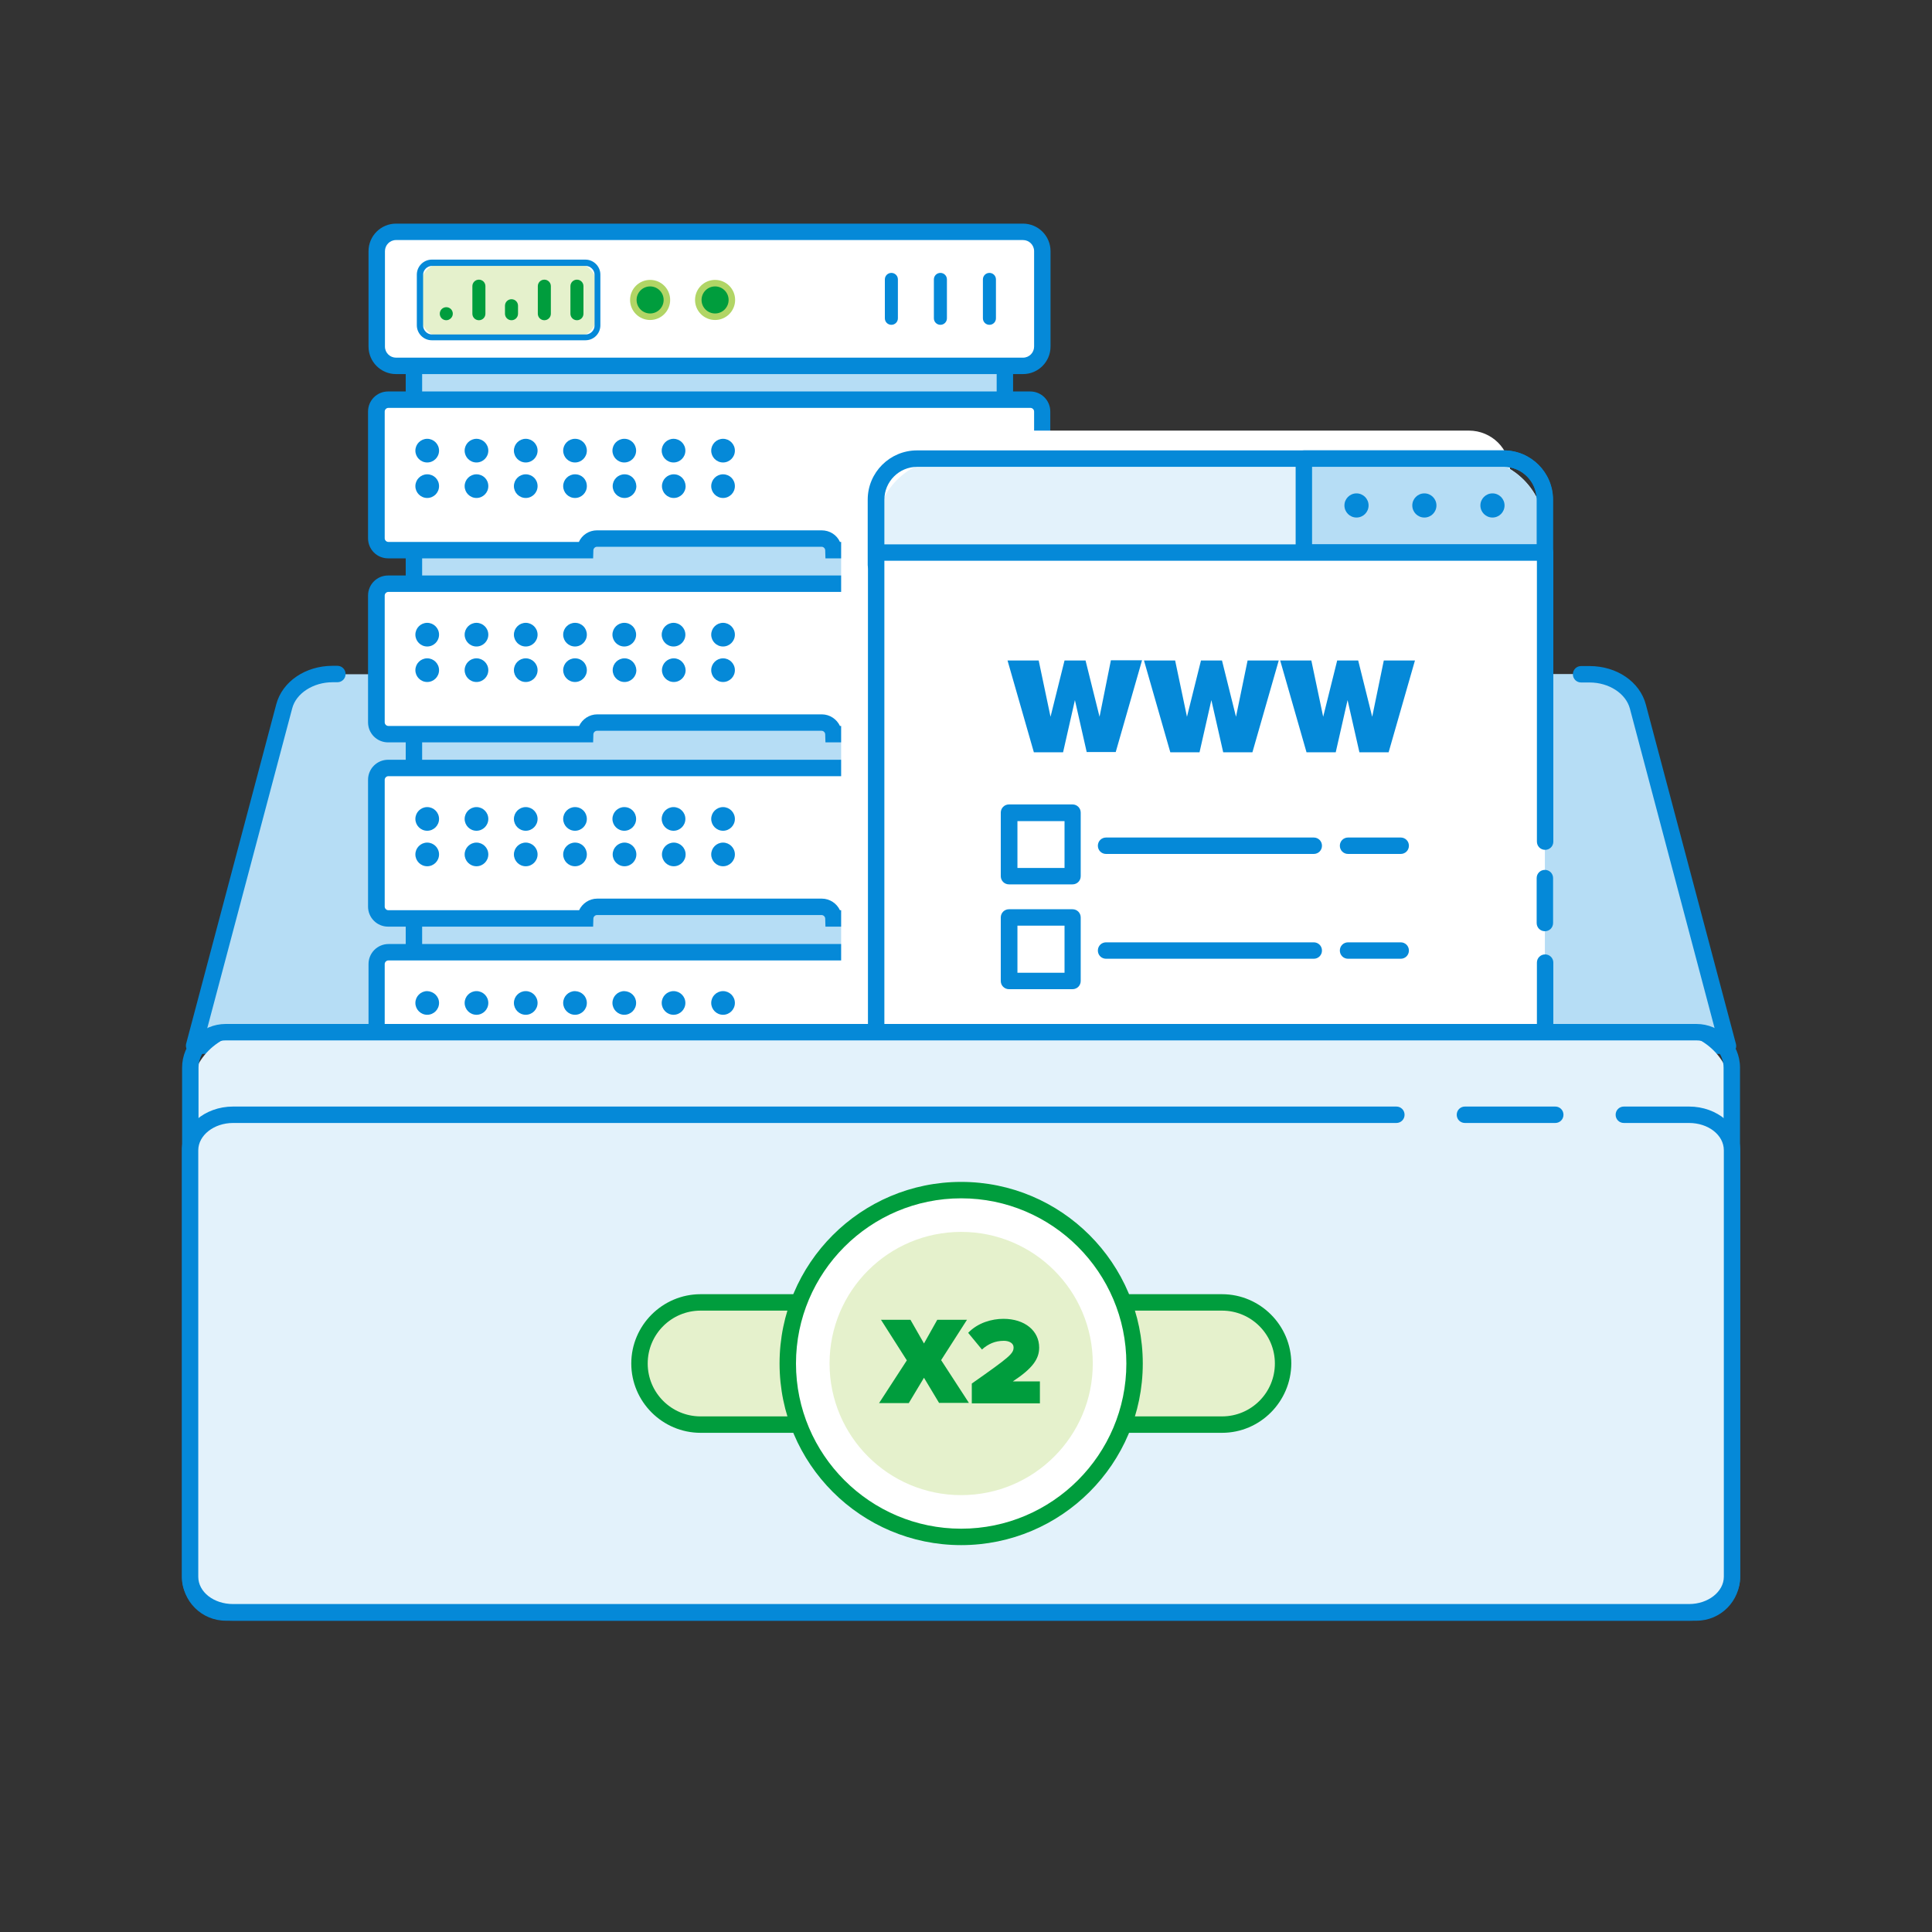 <?xml version="1.0" encoding="utf-8"?>
<!-- Generator: Adobe Illustrator 23.0.2, SVG Export Plug-In . SVG Version: 6.00 Build 0)  -->
<svg version="1.1" id="Layer_1" xmlns="http://www.w3.org/2000/svg" x="0px" y="0px"
     viewBox="0 0 80 80" style="enable-background:new 0 0 80 80;" xml:space="preserve">
<rect x="0" y="0" width="80" height="80" fill="#333333" stroke="none"/>
<style type="text/css">
	.st0{fill:#B6DDF5;}
	.st1{fill:#0589D8;}
	.st2{fill:#FFFFFF;}
	.st3{fill:#B1D565;}
	.st4{fill:#009D3D;}
	.st5{fill:#E5F1CC;}
	.st6{fill:#E3F2FB;}
	.st7{fill:none;stroke:#FFFFFF;stroke-width:1.2;stroke-linecap:round;stroke-linejoin:round;stroke-miterlimit:10;}
</style>
    <g>
	<g>
		<path class="st0"
              d="M13.97,27.92h-0.2c-0.96,0-1.8,0.56-2,1.34L8.04,43.3h63.51l-3.73-14.05c-0.21-0.78-1.04-1.34-2-1.34h-0.35"
        />
        <path class="st1" d="M71.55,43.64H8.04c-0.11,0-0.21-0.05-0.27-0.13c-0.06-0.08-0.09-0.19-0.06-0.3l3.73-14.05
			c0.25-0.94,1.21-1.59,2.33-1.59h0.2c0.19,0,0.34,0.15,0.34,0.34s-0.15,0.34-0.34,0.34h-0.2c-0.8,0-1.51,0.46-1.67,1.08L8.48,42.96
			h62.62l-3.61-13.62c-0.17-0.63-0.87-1.08-1.67-1.08h-0.35c-0.19,0-0.34-0.15-0.34-0.34s0.15-0.34,0.34-0.34h0.35
			c1.13,0,2.08,0.65,2.33,1.59l3.73,14.05c0.03,0.1,0.01,0.21-0.06,0.3C71.75,43.6,71.65,43.64,71.55,43.64z"/>
	</g>
        <g>
		<g>
			<rect x="17.14" y="12.42" class="st0" width="24.47" height="34.63"/>
            <path class="st1" d="M41.61,47.39H17.14c-0.19,0-0.34-0.15-0.34-0.34V12.42c0-0.19,0.15-0.34,0.34-0.34h24.47
				c0.19,0,0.34,0.15,0.34,0.34v34.63C41.95,47.24,41.8,47.39,41.61,47.39z M17.48,46.71h23.79V12.76H17.48V46.71z"/>
		</g>
            <g>
			<g>
				<path class="st2" d="M43.16,39.91v5.25c0,0.27-0.22,0.49-0.49,0.49h-8.16c0-0.27-0.22-0.48-0.49-0.48h-9.3
					c-0.27,0-0.48,0.22-0.49,0.48h-8.16c-0.27,0-0.49-0.22-0.49-0.49v-5.25c0-0.27,0.22-0.49,0.49-0.49h26.59
					C42.94,39.42,43.16,39.64,43.16,39.91z"/>
                <path class="st1" d="M42.67,46h-8.49l-0.01-0.33c0-0.08-0.07-0.15-0.15-0.15h-9.3c-0.08,0-0.15,0.07-0.15,0.15L24.58,46h-8.49
					c-0.46,0-0.83-0.37-0.83-0.83v-5.25c0-0.46,0.37-0.83,0.83-0.83h26.59c0.46,0,0.83,0.37,0.83,0.83v5.25
					C43.5,45.63,43.13,46,42.67,46z M34.78,45.32h7.9c0.08,0,0.15-0.07,0.15-0.15v-5.25c0-0.08-0.07-0.15-0.15-0.15H16.08
					c-0.08,0-0.15,0.07-0.15,0.15v5.25c0,0.08,0.07,0.15,0.15,0.15h7.9c0.13-0.28,0.42-0.48,0.75-0.48h9.3
					C34.36,44.83,34.65,45.03,34.78,45.32z"/>
			</g>
                <g>
				<g>
					<g>
						<circle class="st3" cx="40.94" cy="42.3" r="0.83"/>
					</g>
				</g>
                    <g>
					<g>
						<circle class="st4" cx="40.94" cy="42.3" r="0.56"/>
					</g>
				</g>
			</g>
                <g>
				<g>
					<g>
						<circle class="st3" cx="38.25" cy="42.3" r="0.83"/>
					</g>
				</g>
                    <g>
					<g>
						<circle class="st4" cx="38.25" cy="42.3" r="0.56"/>
					</g>
				</g>
			</g>
                <g>
				<path class="st1" d="M18.18,41.53c0,0.27-0.22,0.49-0.49,0.49c-0.27,0-0.49-0.22-0.49-0.49c0-0.27,0.22-0.49,0.49-0.49
					C17.96,41.05,18.18,41.26,18.18,41.53z M17.69,42.51c-0.27,0-0.49,0.22-0.49,0.49s0.22,0.49,0.49,0.49
					c0.27,0,0.49-0.22,0.49-0.49S17.96,42.51,17.69,42.51z"/>
			</g>
                <g>
				<path class="st1" d="M20.22,41.53c0,0.27-0.22,0.49-0.49,0.49s-0.49-0.22-0.49-0.49c0-0.27,0.22-0.49,0.49-0.49
					S20.22,41.26,20.22,41.53z M19.73,42.51c-0.27,0-0.49,0.22-0.49,0.49s0.22,0.49,0.49,0.49s0.49-0.22,0.49-0.49
					S20,42.51,19.73,42.51z"/>
			</g>
                <g>
				<path class="st1" d="M22.26,41.53c0,0.27-0.22,0.49-0.49,0.49s-0.49-0.22-0.49-0.49c0-0.27,0.22-0.49,0.49-0.49
					S22.26,41.26,22.26,41.53z M21.77,42.51c-0.27,0-0.49,0.22-0.49,0.49s0.22,0.49,0.49,0.49s0.49-0.22,0.49-0.49
					S22.04,42.51,21.77,42.51z"/>
			</g>
                <g>
				<path class="st1" d="M24.3,41.53c0,0.27-0.22,0.49-0.49,0.49c-0.27,0-0.49-0.22-0.49-0.49c0-0.27,0.22-0.49,0.49-0.49
					C24.09,41.05,24.3,41.26,24.3,41.53z M23.81,42.51c-0.27,0-0.49,0.22-0.49,0.49s0.22,0.49,0.49,0.49c0.27,0,0.49-0.22,0.49-0.49
					S24.09,42.51,23.81,42.51z"/>
			</g>
                <g>
				<path class="st1" d="M26.34,41.53c0,0.27-0.22,0.49-0.49,0.49c-0.27,0-0.49-0.22-0.49-0.49c0-0.27,0.22-0.49,0.49-0.49
					C26.13,41.05,26.34,41.26,26.34,41.53z M25.86,42.51c-0.27,0-0.49,0.22-0.49,0.49s0.22,0.49,0.49,0.49
					c0.27,0,0.49-0.22,0.49-0.49S26.13,42.51,25.86,42.51z"/>
			</g>
                <g>
				<path class="st1" d="M28.38,41.53c0,0.27-0.22,0.49-0.49,0.49s-0.49-0.22-0.49-0.49c0-0.27,0.22-0.49,0.49-0.49
					S28.38,41.26,28.38,41.53z M27.9,42.51c-0.27,0-0.49,0.22-0.49,0.49s0.22,0.49,0.49,0.49s0.49-0.22,0.49-0.49
					S28.17,42.51,27.9,42.51z"/>
			</g>
                <g>
				<path class="st1" d="M30.43,41.53c0,0.27-0.22,0.49-0.49,0.49s-0.49-0.22-0.49-0.49c0-0.27,0.22-0.49,0.49-0.49
					S30.43,41.26,30.43,41.53z M29.94,42.51c-0.27,0-0.49,0.22-0.49,0.49s0.22,0.49,0.49,0.49s0.49-0.22,0.49-0.49
					S30.21,42.51,29.94,42.51z"/>
			</g>
		</g>
            <g>
			<g>
				<path class="st2" d="M43.16,32.29v5.25c0,0.27-0.22,0.49-0.49,0.49h-8.16c0-0.27-0.22-0.48-0.49-0.48h-9.3
					c-0.27,0-0.48,0.22-0.49,0.48h-8.16c-0.27,0-0.49-0.22-0.49-0.49v-5.25c0-0.27,0.22-0.49,0.49-0.49h26.59
					C42.94,31.8,43.16,32.02,43.16,32.29z"/>
                <path class="st1" d="M42.67,38.37h-8.49l-0.01-0.33c0-0.08-0.07-0.15-0.15-0.15h-9.3c-0.08,0-0.15,0.07-0.15,0.15l-0.01,0.33
					h-8.49c-0.46,0-0.83-0.37-0.83-0.83v-5.25c0-0.46,0.37-0.83,0.83-0.83h26.59c0.46,0,0.83,0.37,0.83,0.83v5.25
					C43.5,38,43.13,38.37,42.67,38.37z M34.78,37.69h7.9c0.08,0,0.15-0.07,0.15-0.15v-5.25c0-0.08-0.07-0.15-0.15-0.15H16.08
					c-0.08,0-0.15,0.07-0.15,0.15v5.25c0,0.08,0.07,0.15,0.15,0.15h7.9c0.13-0.28,0.42-0.48,0.75-0.48h9.3
					C34.36,37.21,34.65,37.41,34.78,37.69z"/>
			</g>
                <g>
				<g>
					<g>
						<circle class="st3" cx="40.94" cy="34.67" r="0.83"/>
					</g>
				</g>
                    <g>
					<g>
						<circle class="st4" cx="40.94" cy="34.67" r="0.56"/>
					</g>
				</g>
			</g>
                <g>
				<g>
					<g>
						<circle class="st3" cx="38.25" cy="34.67" r="0.83"/>
					</g>
				</g>
                    <g>
					<g>
						<circle class="st4" cx="38.25" cy="34.67" r="0.56"/>
					</g>
				</g>
			</g>
                <g>
				<path class="st1" d="M18.18,33.91c0,0.27-0.22,0.49-0.49,0.49c-0.27,0-0.49-0.22-0.49-0.49s0.22-0.49,0.49-0.49
					C17.96,33.42,18.18,33.64,18.18,33.91z M17.69,34.89c-0.27,0-0.49,0.22-0.49,0.49s0.22,0.49,0.49,0.49
					c0.27,0,0.49-0.22,0.49-0.49S17.96,34.89,17.69,34.89z"/>
			</g>
                <g>
				<path class="st1" d="M20.22,33.91c0,0.27-0.22,0.49-0.49,0.49s-0.49-0.22-0.49-0.49s0.22-0.49,0.49-0.49
					S20.22,33.64,20.22,33.91z M19.73,34.89c-0.27,0-0.49,0.22-0.49,0.49s0.22,0.49,0.49,0.49s0.49-0.22,0.49-0.49
					S20,34.89,19.73,34.89z"/>
			</g>
                <g>
				<path class="st1" d="M22.26,33.91c0,0.27-0.22,0.49-0.49,0.49s-0.49-0.22-0.49-0.49s0.22-0.49,0.49-0.49
					S22.26,33.64,22.26,33.91z M21.77,34.89c-0.27,0-0.49,0.22-0.49,0.49s0.22,0.49,0.49,0.49s0.49-0.22,0.49-0.49
					S22.04,34.89,21.77,34.89z"/>
			</g>
                <g>
				<path class="st1" d="M24.3,33.91c0,0.27-0.22,0.49-0.49,0.49c-0.27,0-0.49-0.22-0.49-0.49s0.22-0.49,0.49-0.49
					C24.09,33.42,24.3,33.64,24.3,33.91z M23.81,34.89c-0.27,0-0.49,0.22-0.49,0.49s0.22,0.49,0.49,0.49c0.27,0,0.49-0.22,0.49-0.49
					S24.09,34.89,23.81,34.89z"/>
			</g>
                <g>
				<path class="st1" d="M26.34,33.91c0,0.27-0.22,0.49-0.49,0.49c-0.27,0-0.49-0.22-0.49-0.49s0.22-0.49,0.49-0.49
					C26.13,33.42,26.34,33.64,26.34,33.91z M25.86,34.89c-0.27,0-0.49,0.22-0.49,0.49s0.22,0.49,0.49,0.49
					c0.27,0,0.49-0.22,0.49-0.49S26.13,34.89,25.86,34.89z"/>
			</g>
                <g>
				<path class="st1" d="M28.38,33.91c0,0.27-0.22,0.49-0.49,0.49s-0.49-0.22-0.49-0.49s0.22-0.49,0.49-0.49
					S28.38,33.64,28.38,33.91z M27.9,34.89c-0.27,0-0.49,0.22-0.49,0.49s0.22,0.49,0.49,0.49s0.49-0.22,0.49-0.49
					S28.17,34.89,27.9,34.89z"/>
			</g>
                <g>
				<path class="st1" d="M30.43,33.91c0,0.27-0.22,0.49-0.49,0.49s-0.49-0.22-0.49-0.49s0.22-0.49,0.49-0.49
					S30.43,33.64,30.43,33.91z M29.94,34.89c-0.27,0-0.49,0.22-0.49,0.49s0.22,0.49,0.49,0.49s0.49-0.22,0.49-0.49
					S30.21,34.89,29.94,34.89z"/>
			</g>
		</g>
            <g>
			<g>
				<path class="st2" d="M43.16,24.66v5.25c0,0.27-0.22,0.49-0.49,0.49h-8.16c0-0.27-0.22-0.48-0.49-0.48h-9.3
					c-0.27,0-0.48,0.22-0.49,0.48h-8.16c-0.27,0-0.49-0.22-0.49-0.49v-5.25c0-0.27,0.22-0.49,0.49-0.49h26.59
					C42.94,24.17,43.16,24.39,43.16,24.66z"/>
                <path class="st1" d="M42.67,30.74h-8.49l-0.01-0.33c0-0.08-0.07-0.15-0.15-0.15h-9.3c-0.08,0-0.15,0.07-0.15,0.15l-0.01,0.33
					h-8.49c-0.46,0-0.83-0.37-0.83-0.83v-5.25c0-0.46,0.37-0.83,0.83-0.83h26.59c0.46,0,0.83,0.37,0.83,0.83v5.25
					C43.5,30.37,43.13,30.74,42.67,30.74z M34.78,30.06h7.9c0.08,0,0.15-0.07,0.15-0.15v-5.25c0-0.08-0.07-0.15-0.15-0.15H16.08
					c-0.08,0-0.15,0.07-0.15,0.15v5.25c0,0.08,0.07,0.15,0.15,0.15h7.9c0.13-0.28,0.42-0.48,0.75-0.48h9.3
					C34.36,29.58,34.65,29.78,34.78,30.06z"/>
			</g>
                <g>
				<g>
					<g>
						<circle class="st3" cx="40.94" cy="27.04" r="0.83"/>
					</g>
				</g>
                    <g>
					<g>
						<circle class="st4" cx="40.94" cy="27.04" r="0.56"/>
					</g>
				</g>
			</g>
                <g>
				<g>
					<g>
						<circle class="st3" cx="38.25" cy="27.04" r="0.83"/>
					</g>
				</g>
                    <g>
					<g>
						<circle class="st4" cx="38.25" cy="27.04" r="0.56"/>
					</g>
				</g>
			</g>
                <g>
				<path class="st1" d="M18.18,26.28c0,0.27-0.22,0.49-0.49,0.49c-0.27,0-0.49-0.22-0.49-0.49s0.22-0.49,0.49-0.49
					C17.96,25.79,18.18,26.01,18.18,26.28z M17.69,27.26c-0.27,0-0.49,0.22-0.49,0.49c0,0.27,0.22,0.49,0.49,0.49
					c0.27,0,0.49-0.22,0.49-0.49C18.18,27.48,17.96,27.26,17.69,27.26z"/>
			</g>
                <g>
				<path class="st1" d="M20.22,26.28c0,0.27-0.22,0.49-0.49,0.49s-0.49-0.22-0.49-0.49s0.22-0.49,0.49-0.49
					S20.22,26.01,20.22,26.28z M19.73,27.26c-0.27,0-0.49,0.22-0.49,0.49c0,0.27,0.22,0.49,0.49,0.49s0.49-0.22,0.49-0.49
					C20.22,27.48,20,27.26,19.73,27.26z"/>
			</g>
                <g>
				<path class="st1" d="M22.26,26.28c0,0.27-0.22,0.49-0.49,0.49s-0.49-0.22-0.49-0.49s0.22-0.49,0.49-0.49
					S22.26,26.01,22.26,26.28z M21.77,27.26c-0.27,0-0.49,0.22-0.49,0.49c0,0.27,0.22,0.49,0.49,0.49s0.49-0.22,0.49-0.49
					C22.26,27.48,22.04,27.26,21.77,27.26z"/>
			</g>
                <g>
				<path class="st1" d="M24.3,26.28c0,0.27-0.22,0.49-0.49,0.49c-0.27,0-0.49-0.22-0.49-0.49s0.22-0.49,0.49-0.49
					C24.09,25.79,24.3,26.01,24.3,26.28z M23.81,27.26c-0.27,0-0.49,0.22-0.49,0.49c0,0.27,0.22,0.49,0.49,0.49
					c0.27,0,0.49-0.22,0.49-0.49C24.3,27.48,24.09,27.26,23.81,27.26z"/>
			</g>
                <g>
				<path class="st1" d="M26.34,26.28c0,0.27-0.22,0.49-0.49,0.49c-0.27,0-0.49-0.22-0.49-0.49s0.22-0.49,0.49-0.49
					C26.13,25.79,26.34,26.01,26.34,26.28z M25.86,27.26c-0.27,0-0.49,0.22-0.49,0.49c0,0.27,0.22,0.49,0.49,0.49
					c0.27,0,0.49-0.22,0.49-0.49C26.34,27.48,26.13,27.26,25.86,27.26z"/>
			</g>
                <g>
				<path class="st1" d="M28.38,26.28c0,0.27-0.22,0.49-0.49,0.49s-0.49-0.22-0.49-0.49s0.22-0.49,0.49-0.49
					S28.38,26.01,28.38,26.28z M27.9,27.26c-0.27,0-0.49,0.22-0.49,0.49c0,0.27,0.22,0.49,0.49,0.49s0.49-0.22,0.49-0.49
					C28.38,27.48,28.17,27.26,27.9,27.26z"/>
			</g>
                <g>
				<path class="st1" d="M30.43,26.28c0,0.27-0.22,0.49-0.49,0.49s-0.49-0.22-0.49-0.49s0.22-0.49,0.49-0.49
					S30.43,26.01,30.43,26.28z M29.94,27.26c-0.27,0-0.49,0.22-0.49,0.49c0,0.27,0.22,0.49,0.49,0.49s0.49-0.22,0.49-0.49
					C30.43,27.48,30.21,27.26,29.94,27.26z"/>
			</g>
		</g>
            <g>
			<g>
				<path class="st2" d="M43.16,17.03v5.25c0,0.27-0.22,0.49-0.49,0.49h-8.16c0-0.27-0.22-0.48-0.49-0.48h-9.3
					c-0.27,0-0.48,0.22-0.49,0.48h-8.16c-0.27,0-0.49-0.22-0.49-0.49v-5.25c0-0.27,0.22-0.49,0.49-0.49h26.59
					C42.94,16.54,43.16,16.77,43.16,17.03z"/>
                <path class="st1" d="M42.67,23.12h-8.49l-0.01-0.33c0-0.08-0.07-0.15-0.15-0.15h-9.3c-0.08,0-0.15,0.07-0.15,0.15l-0.01,0.33
					h-8.49c-0.46,0-0.83-0.37-0.83-0.83v-5.25c0-0.46,0.37-0.83,0.83-0.83h26.59c0.46,0,0.83,0.37,0.83,0.83v5.25
					C43.5,22.75,43.13,23.12,42.67,23.12z M34.78,22.44h7.89c0.08,0,0.15-0.07,0.15-0.15v-5.25c0-0.08-0.07-0.15-0.15-0.15H16.08
					c-0.08,0-0.15,0.07-0.15,0.15v5.25c0,0.08,0.07,0.15,0.15,0.15h7.89c0.13-0.29,0.42-0.48,0.75-0.48h9.3
					C34.36,21.96,34.65,22.15,34.78,22.44z"/>
			</g>
                <g>
				<g>
					<g>
						<circle class="st3" cx="40.94" cy="19.42" r="0.83"/>
					</g>
				</g>
                    <g>
					<g>
						<circle class="st4" cx="40.94" cy="19.42" r="0.56"/>
					</g>
				</g>
			</g>
                <g>
				<g>
					<g>
						<circle class="st3" cx="38.25" cy="19.42" r="0.83"/>
					</g>
				</g>
                    <g>
					<g>
						<circle class="st4" cx="38.25" cy="19.42" r="0.56"/>
					</g>
				</g>
			</g>
                <g>
				<path class="st1" d="M18.18,18.66c0,0.27-0.22,0.49-0.49,0.49c-0.27,0-0.49-0.22-0.49-0.49c0-0.27,0.22-0.49,0.49-0.49
					C17.96,18.17,18.18,18.39,18.18,18.66z M17.69,19.64c-0.27,0-0.49,0.22-0.49,0.49c0,0.27,0.22,0.49,0.49,0.49
					c0.27,0,0.49-0.22,0.49-0.49C18.18,19.85,17.96,19.64,17.69,19.64z"/>
			</g>
                <g>
				<path class="st1" d="M20.22,18.66c0,0.27-0.22,0.49-0.49,0.49s-0.49-0.22-0.49-0.49c0-0.27,0.22-0.49,0.49-0.49
					S20.22,18.39,20.22,18.66z M19.73,19.64c-0.27,0-0.49,0.22-0.49,0.49c0,0.27,0.22,0.49,0.49,0.49s0.49-0.22,0.49-0.49
					C20.22,19.85,20,19.64,19.73,19.64z"/>
			</g>
                <g>
				<path class="st1" d="M22.26,18.66c0,0.27-0.22,0.49-0.49,0.49s-0.49-0.22-0.49-0.49c0-0.27,0.22-0.49,0.49-0.49
					S22.26,18.39,22.26,18.66z M21.77,19.64c-0.27,0-0.49,0.22-0.49,0.49c0,0.27,0.22,0.49,0.49,0.49s0.49-0.22,0.49-0.49
					C22.26,19.85,22.04,19.64,21.77,19.64z"/>
			</g>
                <g>
				<path class="st1" d="M24.3,18.66c0,0.27-0.22,0.49-0.49,0.49c-0.27,0-0.49-0.22-0.49-0.49c0-0.27,0.22-0.49,0.49-0.49
					C24.09,18.17,24.3,18.39,24.3,18.66z M23.81,19.64c-0.27,0-0.49,0.22-0.49,0.49c0,0.27,0.22,0.49,0.49,0.49
					c0.27,0,0.49-0.22,0.49-0.49C24.3,19.85,24.09,19.64,23.81,19.64z"/>
			</g>
                <g>
				<path class="st1" d="M26.34,18.66c0,0.27-0.22,0.49-0.49,0.49c-0.27,0-0.49-0.22-0.49-0.49c0-0.27,0.22-0.49,0.49-0.49
					C26.13,18.17,26.34,18.39,26.34,18.66z M25.86,19.64c-0.27,0-0.49,0.22-0.49,0.49c0,0.27,0.22,0.49,0.49,0.49
					c0.27,0,0.49-0.22,0.49-0.49C26.34,19.85,26.13,19.64,25.86,19.64z"/>
			</g>
                <g>
				<path class="st1" d="M28.38,18.66c0,0.27-0.22,0.49-0.49,0.49s-0.49-0.22-0.49-0.49c0-0.27,0.22-0.49,0.49-0.49
					S28.38,18.39,28.38,18.66z M27.9,19.64c-0.27,0-0.49,0.22-0.49,0.49c0,0.27,0.22,0.49,0.49,0.49s0.49-0.22,0.49-0.49
					C28.38,19.85,28.17,19.64,27.9,19.64z"/>
			</g>
                <g>
				<path class="st1" d="M30.43,18.66c0,0.27-0.22,0.49-0.49,0.49s-0.49-0.22-0.49-0.49c0-0.27,0.22-0.49,0.49-0.49
					S30.43,18.39,30.43,18.66z M29.94,19.64c-0.27,0-0.49,0.22-0.49,0.49c0,0.27,0.22,0.49,0.49,0.49s0.49-0.22,0.49-0.49
					C30.43,19.85,30.21,19.64,29.94,19.64z"/>
			</g>
		</g>
            <g>
			<path class="st2" d="M41.75,15.15H17.01c-0.78,0-1.42-0.63-1.42-1.42v-2.72c0-0.78,0.63-1.42,1.42-1.42h24.74
				c0.78,0,1.42,0.63,1.42,1.42v2.72C43.16,14.52,42.53,15.15,41.75,15.15z"/>
                <path class="st1" d="M42.36,15.49H16.4c-0.63,0-1.14-0.51-1.14-1.14V10.4c0-0.63,0.51-1.14,1.14-1.14h25.96
				c0.63,0,1.14,0.51,1.14,1.14v3.95C43.5,14.98,42.99,15.49,42.36,15.49z M16.4,9.94c-0.26,0-0.46,0.21-0.46,0.46v3.95
				c0,0.26,0.21,0.46,0.46,0.46h25.96c0.26,0,0.46-0.21,0.46-0.46V10.4c0-0.26-0.21-0.46-0.46-0.46H16.4z"/>
		</g>
            <g>
			<g>
				<g>
					<path class="st5" d="M23.79,13.97h-5.44c-0.52,0-0.95-0.43-0.95-0.95v-1.18c0-0.52,0.43-0.95,0.95-0.95h5.44
						c0.52,0,0.95,0.43,0.95,0.95v1.18C24.74,13.54,24.31,13.97,23.79,13.97z"/>
				</g>
                <g>
					<path class="st1" d="M24.24,14.09h-6.36c-0.34,0-0.62-0.28-0.62-0.62v-2.1c0-0.34,0.28-0.62,0.62-0.62h6.36
						c0.34,0,0.62,0.28,0.62,0.62v2.1C24.86,13.81,24.59,14.09,24.24,14.09z M17.89,11.01c-0.2,0-0.37,0.17-0.37,0.37v2.1
						c0,0.2,0.17,0.37,0.37,0.37h6.36c0.2,0,0.37-0.17,0.37-0.37v-2.1c0-0.2-0.17-0.37-0.37-0.37H17.89z"/>
				</g>
			</g>
                <g>
				<g>
					<path class="st4" d="M18.48,13.26L18.48,13.26c-0.15,0-0.27-0.12-0.27-0.27v0c0-0.15,0.12-0.27,0.27-0.27h0
						c0.15,0,0.27,0.12,0.27,0.27v0C18.75,13.14,18.62,13.26,18.48,13.26z"/>
				</g>
			</g>
                <g>
				<g>
					<path class="st4" d="M19.83,13.26L19.83,13.26c-0.15,0-0.27-0.12-0.27-0.27v-1.14c0-0.15,0.12-0.27,0.27-0.27h0
						c0.15,0,0.27,0.12,0.27,0.27v1.14C20.1,13.14,19.98,13.26,19.83,13.26z"/>
				</g>
			</g>
                <g>
				<g>
					<path class="st4" d="M21.18,13.26L21.18,13.26c-0.15,0-0.27-0.12-0.27-0.27v-0.33c0-0.15,0.12-0.27,0.27-0.27l0,0
						c0.15,0,0.27,0.12,0.27,0.27v0.33C21.45,13.14,21.33,13.26,21.18,13.26z"/>
				</g>
			</g>
                <g>
				<g>
					<path class="st4" d="M23.89,13.26L23.89,13.26c-0.15,0-0.27-0.12-0.27-0.27v-1.14c0-0.15,0.12-0.27,0.27-0.27l0,0
						c0.15,0,0.27,0.12,0.27,0.27v1.14C24.16,13.14,24.04,13.26,23.89,13.26z"/>
				</g>
			</g>
                <g>
				<g>
					<path class="st4" d="M22.54,13.26L22.54,13.26c-0.15,0-0.27-0.12-0.27-0.27v-1.14c0-0.15,0.12-0.27,0.27-0.27l0,0
						c0.15,0,0.27,0.12,0.27,0.27v1.14C22.81,13.14,22.69,13.26,22.54,13.26z"/>
				</g>
			</g>
		</g>
            <g>
			<g>
				<g>
					<circle class="st3" cx="29.61" cy="12.42" r="0.83"/>
				</g>
			</g>
                <g>
				<g>
					<circle class="st4" cx="29.61" cy="12.42" r="0.56"/>
				</g>
			</g>
		</g>
            <g>
			<g>
				<g>
					<circle class="st3" cx="26.92" cy="12.42" r="0.83"/>
				</g>
			</g>
                <g>
				<g>
					<circle class="st4" cx="26.92" cy="12.42" r="0.56"/>
				</g>
			</g>
		</g>
            <g>
			<g>
				<path class="st1" d="M36.91,13.45L36.91,13.45c-0.15,0-0.27-0.12-0.27-0.27v-1.61c0-0.15,0.12-0.27,0.27-0.27l0,0
					c0.15,0,0.27,0.12,0.27,0.27v1.61C37.18,13.33,37.06,13.45,36.91,13.45z"/>
			</g>
		</g>
            <g>
			<g>
				<path class="st1" d="M38.94,13.45L38.94,13.45c-0.15,0-0.27-0.12-0.27-0.27v-1.61c0-0.15,0.12-0.27,0.27-0.27l0,0
					c0.15,0,0.27,0.12,0.27,0.27v1.61C39.21,13.33,39.09,13.45,38.94,13.45z"/>
			</g>
		</g>
            <g>
			<g>
				<path class="st1" d="M40.97,13.45L40.97,13.45c-0.15,0-0.27-0.12-0.27-0.27v-1.61c0-0.15,0.12-0.27,0.27-0.27l0,0
					c0.15,0,0.27,0.12,0.27,0.27v1.61C41.24,13.33,41.12,13.45,40.97,13.45z"/>
			</g>
		</g>
	</g>
        <g>
		<g>
			<g>
				<g>
					<path class="st2" d="M43.3,29.44l-0.49-2.16l-0.49,2.16h-1.21l-1.09-3.8h1.29l0.49,2.33l0.58-2.33h0.87l0.58,2.33l0.48-2.33
						h1.29l-1.09,3.8H43.3z"/>
                    <path class="st2" d="M48.94,29.44l-0.49-2.16l-0.49,2.16h-1.21l-1.09-3.8h1.29l0.49,2.33l0.58-2.33h0.87l0.58,2.33l0.48-2.33
						h1.29l-1.09,3.8H48.94z"/>
                    <path class="st2" d="M54.59,29.44l-0.49-2.16l-0.49,2.16H52.4l-1.09-3.8h1.29l0.49,2.33l0.58-2.33h0.87l0.58,2.33l0.48-2.33
						h1.29l-1.09,3.8H54.59z"/>
				</g>
                <g>
					<path class="st2" d="M43.3,29.44l-0.49-2.16l-0.49,2.16h-1.21l-1.09-3.8h1.29l0.49,2.33l0.58-2.33h0.87l0.58,2.33l0.48-2.33
						h1.29l-1.09,3.8H43.3z"/>
                    <path class="st2" d="M48.94,29.44l-0.49-2.16l-0.49,2.16h-1.21l-1.09-3.8h1.29l0.49,2.33l0.58-2.33h0.87l0.58,2.33l0.48-2.33
						h1.29l-1.09,3.8H48.94z"/>
                    <path class="st2" d="M54.59,29.44l-0.49-2.16l-0.49,2.16H52.4l-1.09-3.8h1.29l0.49,2.33l0.58-2.33h0.87l0.58,2.33l0.48-2.33
						h1.29l-1.09,3.8H54.59z"/>
				</g>
			</g>
            <g>
				<line class="st2" x1="44.1" y1="33.32" x2="52.7" y2="33.32"/>
			</g>
            <g>
				<line class="st2" x1="54.11" y1="33.32" x2="56.29" y2="33.32"/>
			</g>
            <g>
				<line class="st2" x1="44.1" y1="37.65" x2="52.7" y2="37.65"/>
			</g>
            <g>
				<line class="st2" x1="54.11" y1="37.65" x2="56.29" y2="37.65"/>
			</g>
		</g>
            <g>
			<path class="st2" d="M62.53,19.53v22.22c0,0.67-0.53,1.22-1.19,1.22H36.02c-0.65,0-1.19-0.54-1.19-1.22V19.53
				c0-0.94,0.76-1.7,1.7-1.7h24.29C61.77,17.83,62.53,18.59,62.53,19.53z"/>
		</g>
	</g>
        <g>
		<g>
			<path class="st6" d="M63.97,23.4h-27.7v-1.41c0-1.66,1.34-3,3-3h21.7c1.66,0,3,1.34,3,3V23.4z"/>
            <path class="st1" d="M63.97,23.74h-27.7c-0.19,0-0.34-0.15-0.34-0.34v-2.71c0-1.13,0.92-2.04,2.04-2.04h24.29
				c1.13,0,2.04,0.92,2.04,2.04v2.71C64.31,23.59,64.16,23.74,63.97,23.74z M36.62,23.06h27.01v-2.37c0-0.75-0.61-1.36-1.36-1.36
				H37.98c-0.75,0-1.36,0.61-1.36,1.36V23.06z"/>
		</g>
            <g>
			<path class="st0" d="M63.97,22.88h-9.98v-3.89h6.98c1.66,0,3,1.34,3,3V22.88z"/>
                <path class="st1" d="M63.97,23.22h-9.98c-0.19,0-0.34-0.15-0.34-0.34v-3.89c0-0.19,0.15-0.34,0.34-0.34h8.28
				c1.13,0,2.04,0.92,2.04,2.04v2.19C64.31,23.07,64.16,23.22,63.97,23.22z M54.33,22.54h9.3v-1.85c0-0.75-0.61-1.36-1.36-1.36
				h-7.94V22.54z"/>
		</g>
            <g>
			<g>
				<path class="st2"
                      d="M63.97,34.85V22.88h-27.7v20.04c0,0.67,0.53,1.22,1.19,1.22h25.32c0.66,0,1.19-0.55,1.19-1.22v-3.06"/>
                <path class="st1" d="M62.78,44.47H37.47c-0.84,0-1.53-0.7-1.53-1.56V22.88c0-0.19,0.15-0.34,0.34-0.34h27.7
					c0.19,0,0.34,0.15,0.34,0.34v11.97c0,0.19-0.15,0.34-0.34,0.34s-0.34-0.15-0.34-0.34V23.22H36.62v19.7
					c0,0.48,0.38,0.88,0.85,0.88h25.32c0.47,0,0.85-0.39,0.85-0.88v-3.06c0-0.19,0.15-0.34,0.34-0.34s0.34,0.15,0.34,0.34v3.06
					C64.31,43.77,63.63,44.47,62.78,44.47z"/>
			</g>
                <g>
				<line class="st2" x1="63.97" y1="38.22" x2="63.97" y2="36.36"/>
                    <path class="st1" d="M63.97,38.56c-0.19,0-0.34-0.15-0.34-0.34v-1.86c0-0.19,0.15-0.34,0.34-0.34s0.34,0.15,0.34,0.34v1.86
					C64.31,38.41,64.16,38.56,63.97,38.56z"/>
			</g>
		</g>
            <g>
			<g>
				<g>
					<path class="st7" d="M45,31.15l-0.49-2.16l-0.49,2.16h-1.21l-1.09-3.8h1.29l0.49,2.33l0.58-2.33h0.87l0.58,2.33L46,27.34h1.29
						l-1.09,3.8H45z"/>
                    <path class="st7" d="M50.65,31.15l-0.49-2.16l-0.49,2.16h-1.21l-1.09-3.8h1.29l0.49,2.33l0.58-2.33h0.87l0.58,2.33l0.48-2.33
						h1.29l-1.09,3.8H50.65z"/>
                    <path class="st7" d="M56.29,31.15l-0.49-2.16l-0.49,2.16H54.1l-1.09-3.8h1.29l0.49,2.33l0.58-2.33h0.87l0.58,2.33l0.48-2.33
						h1.29l-1.09,3.8H56.29z"/>
				</g>
                <g>
					<path class="st1" d="M45,31.15l-0.49-2.16l-0.49,2.16h-1.21l-1.09-3.8h1.29l0.49,2.33l0.58-2.33h0.87l0.58,2.33L46,27.34h1.29
						l-1.09,3.8H45z"/>
                    <path class="st1" d="M50.65,31.15l-0.49-2.16l-0.49,2.16h-1.21l-1.09-3.8h1.29l0.49,2.33l0.58-2.33h0.87l0.58,2.33l0.48-2.33
						h1.29l-1.09,3.8H50.65z"/>
                    <path class="st1" d="M56.29,31.15l-0.49-2.16l-0.49,2.16H54.1l-1.09-3.8h1.29l0.49,2.33l0.58-2.33h0.87l0.58,2.33l0.48-2.33
						h1.29l-1.09,3.8H56.29z"/>
				</g>
			</g>
                <g>
				<rect x="41.79" y="33.66" class="st2" width="2.63" height="2.63"/>
                    <path class="st1" d="M44.41,36.62h-2.63c-0.19,0-0.34-0.15-0.34-0.34v-2.63c0-0.19,0.15-0.34,0.34-0.34h2.63
					c0.19,0,0.34,0.15,0.34,0.34v2.63C44.75,36.47,44.6,36.62,44.41,36.62z M42.13,35.94h1.95V34h-1.95V35.94z"/>
			</g>
                <g>
				<path class="st1" d="M54.4,35.36h-8.6c-0.19,0-0.34-0.15-0.34-0.34c0-0.19,0.15-0.34,0.34-0.34h8.6c0.19,0,0.34,0.15,0.34,0.34
					C54.74,35.21,54.59,35.36,54.4,35.36z"/>
			</g>
                <g>
				<path class="st1" d="M58,35.36h-2.18c-0.19,0-0.34-0.15-0.34-0.34c0-0.19,0.15-0.34,0.34-0.34H58c0.19,0,0.34,0.15,0.34,0.34
					C58.34,35.21,58.19,35.36,58,35.36z"/>
			</g>
                <g>
				<rect x="41.79" y="37.99" class="st2" width="2.63" height="2.63"/>
                    <path class="st1" d="M44.41,40.96h-2.63c-0.19,0-0.34-0.15-0.34-0.34v-2.63c0-0.19,0.15-0.34,0.34-0.34h2.63
					c0.19,0,0.34,0.15,0.34,0.34v2.63C44.75,40.81,44.6,40.96,44.41,40.96z M42.13,40.28h1.95v-1.95h-1.95V40.28z"/>
			</g>
                <g>
				<path class="st1" d="M54.4,39.7h-8.6c-0.19,0-0.34-0.15-0.34-0.34s0.15-0.34,0.34-0.34h8.6c0.19,0,0.34,0.15,0.34,0.34
					S54.59,39.7,54.4,39.7z"/>
			</g>
                <g>
				<path class="st1" d="M58,39.7h-2.18c-0.19,0-0.34-0.15-0.34-0.34s0.15-0.34,0.34-0.34H58c0.19,0,0.34,0.15,0.34,0.34
					S58.19,39.7,58,39.7z"/>
			</g>
		</g>
            <g>
			<circle class="st1" cx="56.17" cy="20.93" r="0.5"/>
		</g>
            <g>
			<circle class="st1" cx="58.98" cy="20.93" r="0.5"/>
		</g>
            <g>
			<circle class="st1" cx="61.8" cy="20.93" r="0.5"/>
		</g>
	</g>
        <g>
		<g>
			<path class="st6" d="M69.12,66.77H10.48c-1.44,0-2.6-1.16-2.6-2.6V45.34c0-1.44,1.16-2.6,2.6-2.6h58.64c1.44,0,2.6,1.16,2.6,2.6
				v18.83C71.72,65.6,70.56,66.77,69.12,66.77z"/>
            <path class="st1" d="M70.25,67.11H9.35c-1,0-1.81-0.81-1.81-1.81V44.21c0-1,0.81-1.81,1.81-1.81h60.89c1,0,1.81,0.81,1.81,1.81
				v21.08C72.06,66.29,71.25,67.11,70.25,67.11z M9.35,43.08c-0.63,0-1.13,0.51-1.13,1.13v21.08c0,0.63,0.51,1.13,1.13,1.13h60.89
				c0.63,0,1.13-0.51,1.13-1.13V44.21c0-0.63-0.51-1.13-1.13-1.13H9.35z"/>
		</g>
            <g>
			<g>
				<path class="st6" d="M57.83,46.16H9.65c-0.98,0-1.78,0.66-1.78,1.47v17.66c0,0.81,0.8,1.47,1.78,1.47h60.29
					c0.98,0,1.78-0.66,1.78-1.47V47.63c0-0.81-0.8-1.47-1.78-1.47h-2.7"/>
                <path class="st1" d="M69.95,67.11H9.65c-1.17,0-2.12-0.81-2.12-1.81V47.63c0-1,0.95-1.81,2.12-1.81h48.17
					c0.19,0,0.34,0.15,0.34,0.34s-0.15,0.34-0.34,0.34H9.65c-0.79,0-1.44,0.51-1.44,1.13v17.66c0,0.63,0.64,1.13,1.44,1.13h60.29
					c0.79,0,1.44-0.51,1.44-1.13V47.63c0-0.63-0.64-1.13-1.44-1.13h-2.7c-0.19,0-0.34-0.15-0.34-0.34s0.15-0.34,0.34-0.34h2.7
					c1.17,0,2.12,0.81,2.12,1.81v17.66C72.06,66.29,71.11,67.11,69.95,67.11z"/>
			</g>
                <g>
				<line class="st6" x1="64.4" y1="46.16" x2="60.67" y2="46.16"/>
                    <path class="st1" d="M64.4,46.5h-3.74c-0.19,0-0.34-0.15-0.34-0.34s0.15-0.34,0.34-0.34h3.74c0.19,0,0.34,0.15,0.34,0.34
					S64.59,46.5,64.4,46.5z"/>
			</g>
		</g>
            <g>
			<path class="st5" d="M50.6,58.99H29.01c-1.4,0-2.53-1.13-2.53-2.53v0c0-1.4,1.13-2.53,2.53-2.53H50.6c1.4,0,2.53,1.13,2.53,2.53
				v0C53.12,57.86,51.99,58.99,50.6,58.99z"/>
                <path class="st4" d="M50.6,59.33H29.01c-1.58,0-2.87-1.29-2.87-2.87c0-1.58,1.29-2.87,2.87-2.87H50.6c1.58,0,2.87,1.29,2.87,2.87
				C53.46,58.04,52.18,59.33,50.6,59.33z M29.01,54.27c-1.21,0-2.19,0.98-2.19,2.19c0,1.21,0.98,2.19,2.19,2.19H50.6
				c1.21,0,2.19-0.98,2.19-2.19c0-1.21-0.98-2.19-2.19-2.19H29.01z"/>
		</g>
	</g>
        <g>
		<g>
			<circle class="st2" cx="39.8" cy="56.46" r="7.18"/>
            <path class="st4" d="M39.8,63.98c-4.15,0-7.52-3.37-7.52-7.52s3.37-7.52,7.52-7.52c4.15,0,7.52,3.37,7.52,7.52
				S43.95,63.98,39.8,63.98z M39.8,49.62c-3.77,0-6.84,3.07-6.84,6.84c0,3.77,3.07,6.84,6.84,6.84c3.77,0,6.84-3.07,6.84-6.84
				C46.64,52.69,43.57,49.62,39.8,49.62z"/>
		</g>
            <g>
			<circle class="st5" cx="39.8" cy="56.46" r="5.45"/>
		</g>
            <g>
			<path class="st4" d="M38.89,58.1l-0.63-1.05l-0.63,1.05H36.4l1.15-1.77l-1.07-1.68h1.22l0.56,0.98l0.55-0.98h1.23l-1.07,1.67
				l1.15,1.77H38.89z"/>
                <path class="st4" d="M40.24,58.1v-0.81c1.58-1.11,1.73-1.24,1.73-1.5c0-0.17-0.18-0.27-0.4-0.27c-0.37,0-0.65,0.13-0.91,0.36
				l-0.57-0.69c0.4-0.42,0.98-0.58,1.46-0.58c0.89,0,1.48,0.5,1.48,1.19c0,0.47-0.27,0.86-1.09,1.4h1.12v0.91H40.24z"/>
		</g>
	</g>
</g>
</svg>
